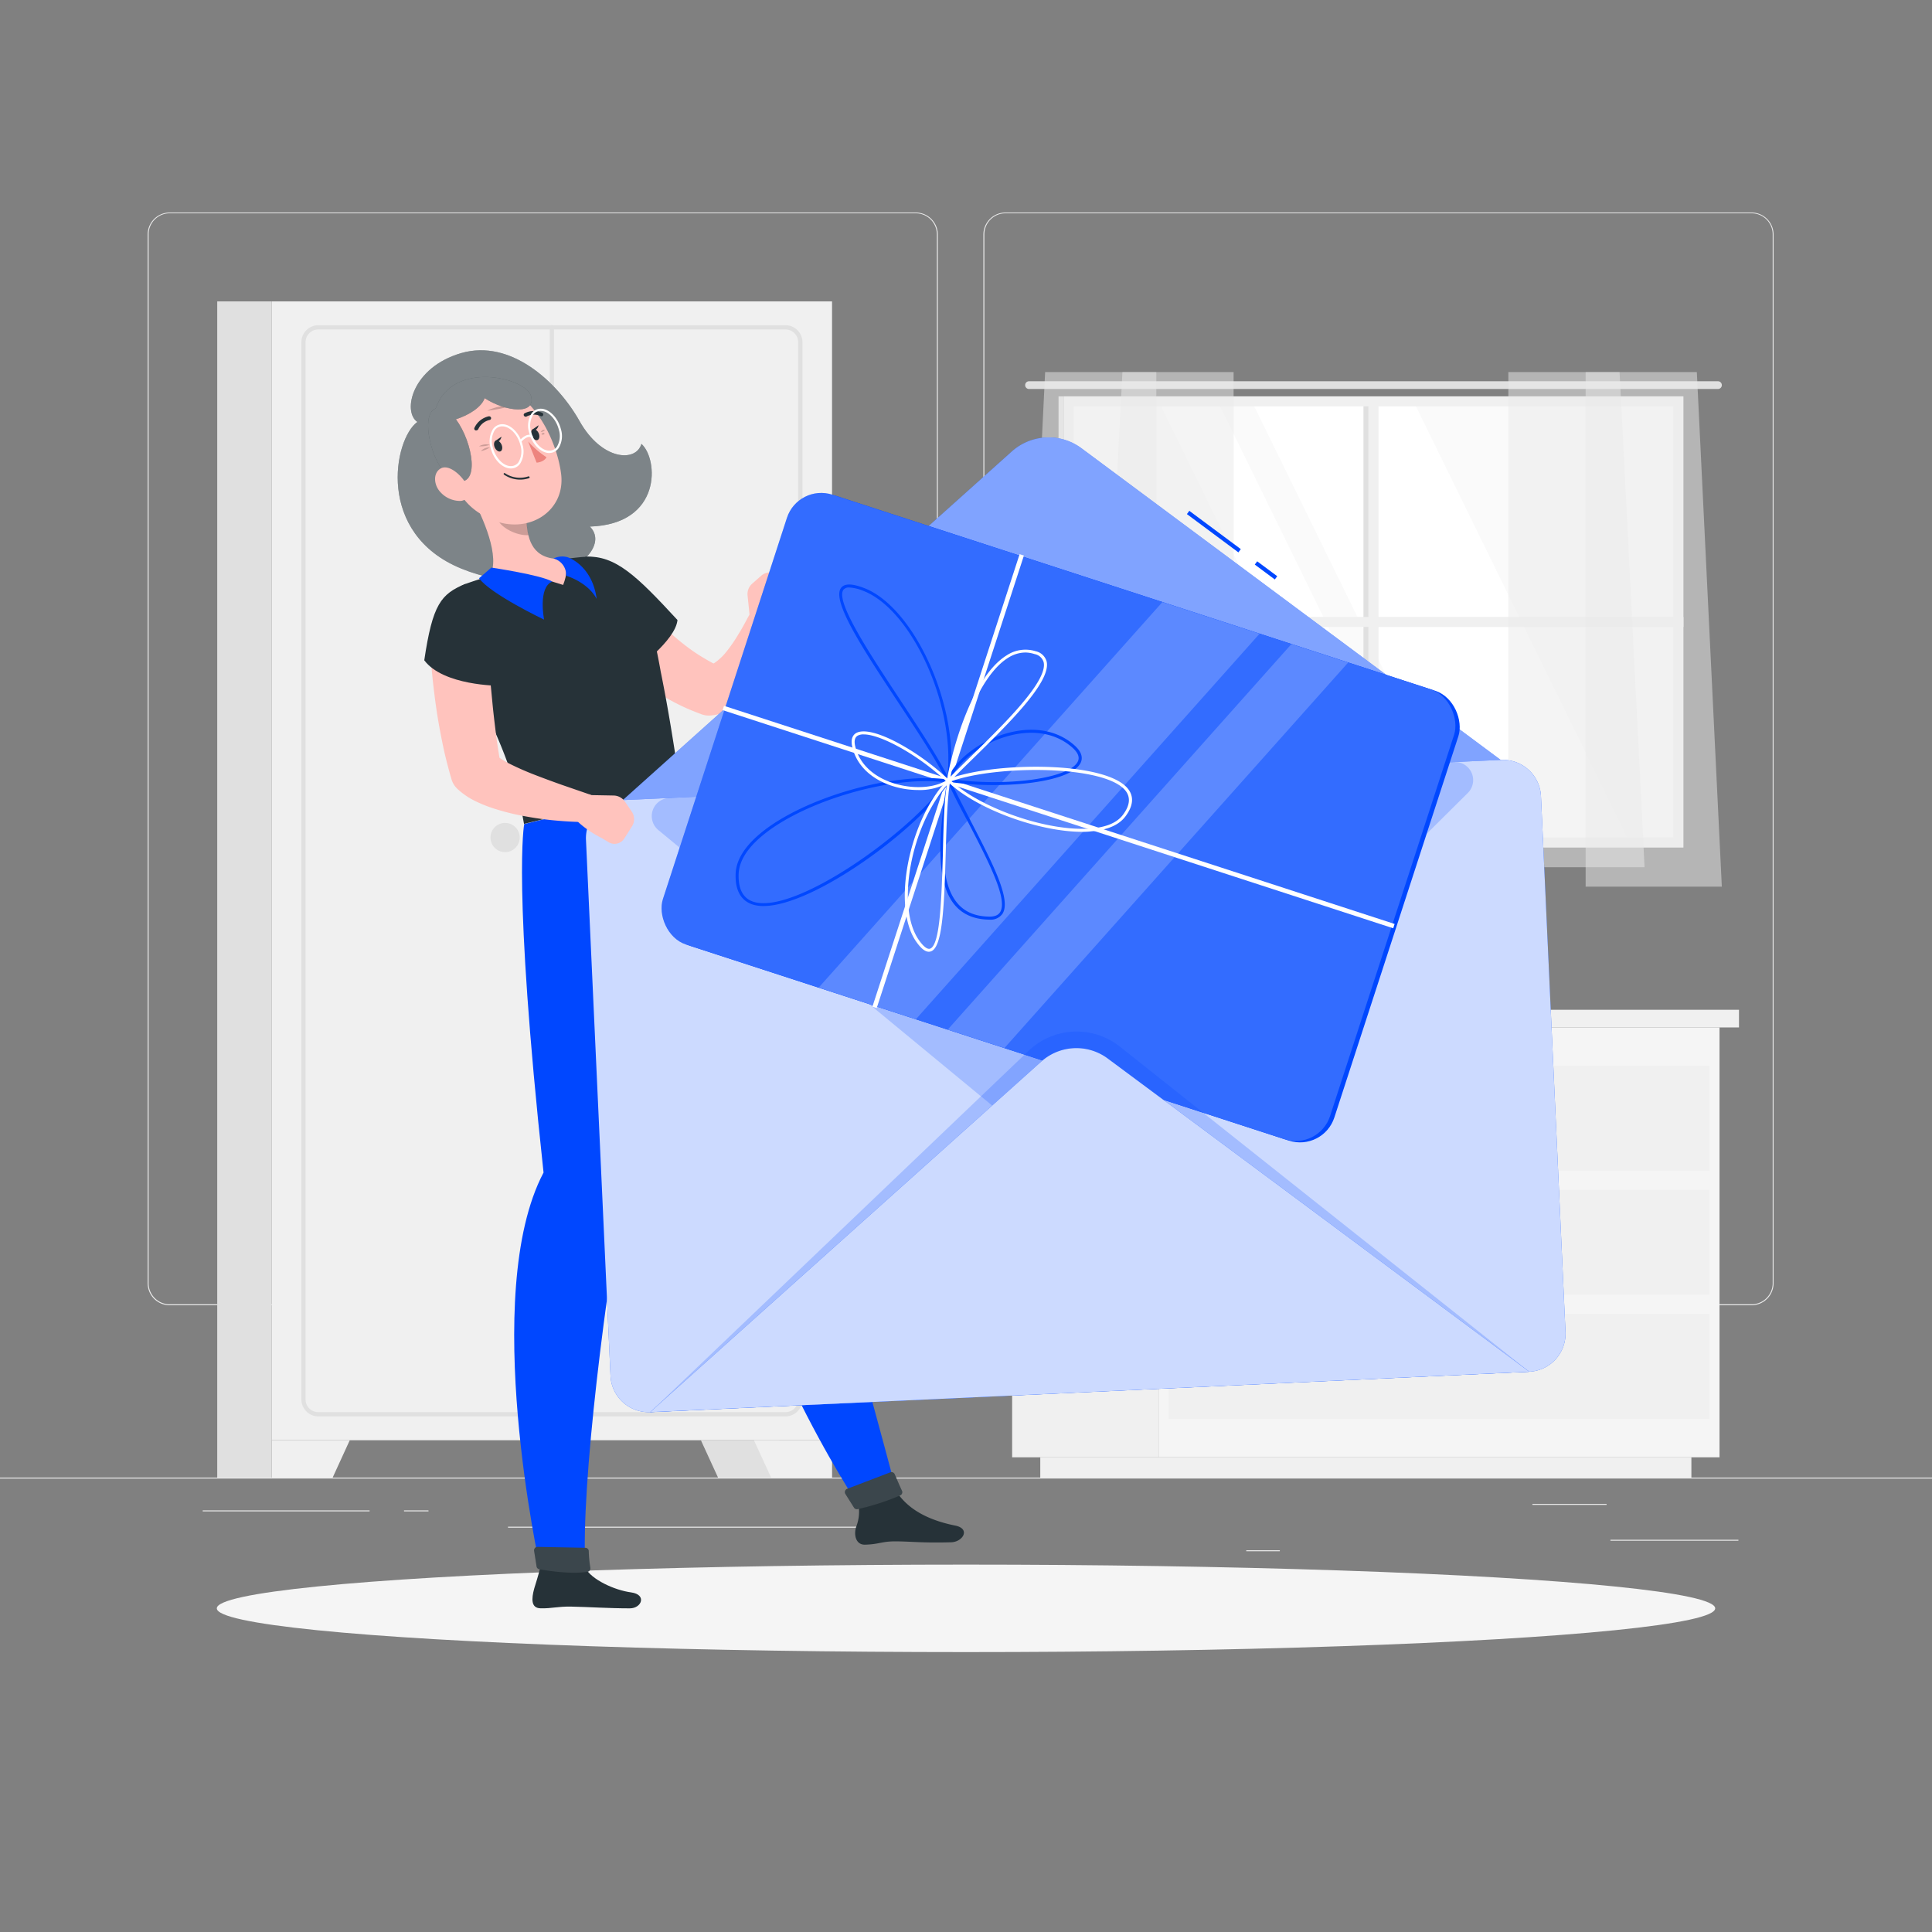 <svg xmlns="http://www.w3.org/2000/svg" viewBox="0 0 500 500"><rect x="0" y="0" width="500" height="500" fill="#808080" stroke="none"/><g id="freepik--background-complete--inject-29"><rect y="382.4" width="500" height="0.25" style="fill:#ebebeb"></rect><rect x="416.78" y="398.49" width="33.12" height="0.25" style="fill:#ebebeb"></rect><rect x="322.53" y="401.21" width="8.69" height="0.25" style="fill:#ebebeb"></rect><rect x="396.59" y="389.21" width="19.19" height="0.25" style="fill:#ebebeb"></rect><rect x="52.46" y="390.89" width="43.19" height="0.25" style="fill:#ebebeb"></rect><rect x="104.56" y="390.89" width="6.33" height="0.25" style="fill:#ebebeb"></rect><rect x="131.47" y="395.11" width="93.68" height="0.25" style="fill:#ebebeb"></rect><path d="M237,337.8H43.91a5.71,5.71,0,0,1-5.7-5.71V60.66A5.71,5.71,0,0,1,43.91,55H237a5.71,5.71,0,0,1,5.71,5.71V332.09A5.71,5.71,0,0,1,237,337.8ZM43.91,55.2a5.46,5.46,0,0,0-5.45,5.46V332.09a5.46,5.46,0,0,0,5.45,5.46H237a5.47,5.47,0,0,0,5.46-5.46V60.66A5.47,5.47,0,0,0,237,55.2Z" style="fill:#ebebeb"></path><path d="M453.31,337.8H260.21a5.72,5.72,0,0,1-5.71-5.71V60.66A5.72,5.72,0,0,1,260.21,55h193.1A5.71,5.71,0,0,1,459,60.66V332.09A5.71,5.71,0,0,1,453.31,337.8ZM260.21,55.2a5.47,5.47,0,0,0-5.46,5.46V332.09a5.47,5.47,0,0,0,5.46,5.46h193.1a5.47,5.47,0,0,0,5.46-5.46V60.66a5.47,5.47,0,0,0-5.46-5.46Z" style="fill:#ebebeb"></path><rect x="276.77" y="104.09" width="157.39" height="113.75" style="fill:#fafafa"></rect><polygon points="421.68 217.83 365.92 104.09 324.07 104.09 379.83 217.83 421.68 217.83" style="fill:#fff"></polygon><polygon points="371 217.83 315.24 104.09 299.97 104.09 355.74 217.83 371 217.83" style="fill:#fff"></polygon><path d="M266.31,98.67h178.3a1,1,0,0,1,1,1h0a1,1,0,0,1-1,1H266.31a1,1,0,0,1-1-1h0A1,1,0,0,1,266.31,98.67Z" style="fill:#e0e0e0"></path><rect x="354.16" y="103.75" width="2.6" height="114.42" style="fill:#f0f0f0"></rect><rect x="352.86" y="103.75" width="1.3" height="114.42" style="fill:#e0e0e0"></rect><rect x="354.16" y="80.75" width="2.6" height="160.42" transform="translate(194.5 516.42) rotate(-90)" style="fill:#f0f0f0"></rect><path d="M275.25,216.75h0V102.57H435.67V216.75h0v2.6H275.25Zm157.82,0V105.17H277.85V216.75Z" style="fill:#f0f0f0"></path><rect x="273.95" y="102.57" width="1.3" height="116.78" style="fill:#e0e0e0"></rect><polygon points="319.26 96.29 319.26 224.44 284.02 224.44 290.48 96.29 319.26 96.29" style="fill:#ebebeb;opacity:0.5"></polygon><polygon points="299.26 96.29 299.26 229.47 264.02 229.47 270.48 96.29 299.26 96.29" style="fill:#ebebeb;opacity:0.5"></polygon><polygon points="390.36 96.29 390.36 224.44 425.61 224.44 419.14 96.29 390.36 96.29" style="fill:#ebebeb;opacity:0.5"></polygon><polygon points="410.36 96.29 410.36 229.47 445.61 229.47 439.14 96.29 410.36 96.29" style="fill:#ebebeb;opacity:0.5"></polygon><rect x="70.31" y="78" width="145.03" height="294.73" transform="translate(285.64 450.73) rotate(180)" style="fill:#f0f0f0"></rect><path d="M203.29,366.56H82.36A4.39,4.39,0,0,1,78,362.18V88.55a4.39,4.39,0,0,1,4.39-4.38H203.29a4.39,4.39,0,0,1,4.38,4.38V362.18A4.39,4.39,0,0,1,203.29,366.56ZM82.36,85.27a3.29,3.29,0,0,0-3.28,3.28V362.18a3.28,3.28,0,0,0,3.28,3.28H203.29a3.28,3.28,0,0,0,3.28-3.28V88.55a3.29,3.29,0,0,0-3.28-3.28Z" style="fill:#e0e0e0"></path><polygon points="70.31 382.4 86.09 382.4 90.52 372.73 70.31 372.73 70.31 382.4" style="fill:#f0f0f0"></polygon><polygon points="201.61 382.4 185.83 382.4 181.39 372.73 201.61 372.73 201.61 382.4" style="fill:#e0e0e0"></polygon><polygon points="215.34 382.4 199.56 382.4 195.12 372.73 215.34 372.73 215.34 382.4" style="fill:#f0f0f0"></polygon><rect x="56.22" y="78" width="14.09" height="304.4" style="fill:#e0e0e0"></rect><path d="M142.82,366.56a.55.55,0,0,1-.55-.55V84.72a.55.55,0,0,1,.55-.55.55.55,0,0,1,.55.55V366A.54.54,0,0,1,142.82,366.56Z" style="fill:#e0e0e0"></path><circle cx="130.72" cy="216.75" r="3.78" style="fill:#e0e0e0"></circle><circle cx="154.92" cy="216.75" r="3.78" style="fill:#e0e0e0"></circle><rect x="261.94" y="265.9" width="37.88" height="111.25" style="fill:#f0f0f0"></rect><rect x="269.22" y="377.15" width="168.51" height="5.25" style="fill:#f0f0f0"></rect><rect x="299.82" y="265.9" width="145.18" height="111.25" transform="translate(744.83 643.05) rotate(180)" style="fill:#f5f5f5"></rect><rect x="302.46" y="307.94" width="139.91" height="27.17" transform="translate(744.83 643.05) rotate(180)" style="fill:#f0f0f0"></rect><rect x="302.46" y="340.07" width="139.91" height="27.17" transform="translate(744.83 707.3) rotate(180)" style="fill:#f0f0f0"></rect><rect x="302.46" y="275.81" width="139.91" height="27.17" transform="translate(744.83 578.8) rotate(180)" style="fill:#f0f0f0"></rect><rect x="299.82" y="261.33" width="150.23" height="4.57" style="fill:#f0f0f0"></rect><rect x="256.65" y="261.33" width="43.17" height="4.57" transform="translate(556.47 527.23) rotate(180)" style="fill:#e6e6e6"></rect></g><g id="freepik--Shadow--inject-29"><ellipse id="freepik--path--inject-29" cx="250" cy="416.24" rx="193.89" ry="11.32" style="fill:#f5f5f5"></ellipse></g><g id="freepik--Character--inject-29"><path d="M108,109.2c-3.91-2.71-1.37-14.15,11.4-17.83S144.3,98.84,150,109s14.6,10.72,16,5.88c4.39,3.84,5.44,20.79-13.34,21.4,6.58,6.59-11,19.94-33.23,10.89S101.87,113.67,108,109.2Z" style="fill:#263238"></path><path d="M108,109.2c-3.91-2.71-1.37-14.15,11.4-17.83S144.3,98.84,150,109s14.6,10.72,16,5.88c4.39,3.84,5.44,20.79-13.34,21.4,6.58,6.59-11,19.94-33.23,10.89S101.87,113.67,108,109.2Z" style="fill:#fff;opacity:0.4"></path><path d="M163,416.24c-5.5,0-10.77-.37-15.1-.45-3.7-.07-5,.51-8,.44-2.49-.05-2.39-2.43-1.63-5.17.39-1.38,1-3.06,1.51-5.28h11.7c1.59,3,7.5,5.75,11.84,6.33C167.47,412.67,166.07,416.24,163,416.24Z" style="fill:#263238"></path><path d="M246.15,399.14c-7.57.2-10.13-.21-14.39-.24-3.65,0-4.19.76-7.89.86-2.44.07-3-2.67-2.24-4.76a10.7,10.7,0,0,0,.56-5.48l9.89-3.34c1.63,2.27,5.06,6.62,15.14,8.64C251.26,395.64,249.18,399.06,246.15,399.14Z" style="fill:#263238"></path><path d="M176,203.41s17.74,48.32,27.62,80.09c9.34,31.13,28.45,102.68,28.45,102.68.36,1.63-8.13,3.79-9.89,3.34,0,0-31.37-46.44-39.17-98.73C154.36,254.47,140.81,212,140.81,212Z" style="fill:#0047FF"></path><path d="M165.45,206s2.78,64.38-2.79,94.89c-5.84,32-12.41,83.87-11.17,104.92-1.81,1.05-8.14,1.11-11.7,0,0,0-15.69-70.92.88-102.35-8.08-74.75-5-90.21-5-90.21Z" style="fill:#0047FF"></path><path d="M152.37,401.4a30.4,30.4,0,0,0,.41,4.32.9.9,0,0,1-.76,1.06c-4.28.69-10.47-.3-12.44-.66a.87.87,0,0,1-.72-.74l-.64-4.05a.9.9,0,0,1,.91-1l12.36.24A.89.89,0,0,1,152.37,401.4Z" style="fill:#263238"></path><path d="M152.37,401.4a30.4,30.4,0,0,0,.41,4.32.9.9,0,0,1-.76,1.06c-4.28.69-10.47-.3-12.44-.66a.87.87,0,0,1-.72-.74l-.64-4.05a.9.9,0,0,1,.91-1l12.36.24A.89.89,0,0,1,152.37,401.4Z" style="fill:#fff;opacity:0.1"></path><path d="M231.55,381.53c.44,1,1.23,2.9,1.87,4.25A.91.91,0,0,1,233,387a62.93,62.93,0,0,1-11,3.56.88.88,0,0,1-1-.4l-2.21-3.52a.9.9,0,0,1,.44-1.32l11.09-4.24A.9.9,0,0,1,231.55,381.53Z" style="fill:#263238"></path><path d="M231.55,381.53c.44,1,1.23,2.9,1.87,4.25A.91.91,0,0,1,233,387a62.93,62.93,0,0,1-11,3.56.88.88,0,0,1-1-.4l-2.21-3.52a.9.9,0,0,1,.44-1.32l11.09-4.24A.9.9,0,0,1,231.55,381.53Z" style="fill:#fff;opacity:0.1"></path><path d="M162.68,151.29l.44.65.55.79c.39.53.78,1.08,1.19,1.61.82,1.07,1.66,2.14,2.55,3.17a71.52,71.52,0,0,0,5.64,5.9,61.35,61.35,0,0,0,6.27,5.08,52.73,52.73,0,0,0,6.87,4l-2.93-.5a.92.92,0,0,0,.57,0,3.22,3.22,0,0,0,1.19-.5,14.31,14.31,0,0,0,3.11-3,38.6,38.6,0,0,0,3-4.4c1-1.56,1.9-3.34,2.76-4.9l.17-.31a3.68,3.68,0,0,1,6.9,2,38.16,38.16,0,0,1-1.07,6.68,36,36,0,0,1-2.3,6.57,23.53,23.53,0,0,1-4.43,6.53,16.84,16.84,0,0,1-3.86,2.89,14.05,14.05,0,0,1-5.28,1.61,5.56,5.56,0,0,1-2.45-.3l-.49-.19a55.37,55.37,0,0,1-9.35-4.47c-1.49-.88-2.91-1.84-4.32-2.82s-2.72-2.06-4-3.15a66.79,66.79,0,0,1-7.23-7.14c-1.11-1.29-2.19-2.59-3.2-4-.51-.69-1-1.39-1.49-2.11l-.72-1.11-.37-.59-.42-.7a7.34,7.34,0,0,1,12.38-7.88Z" style="fill:#ffc3bd"></path><path d="M151.5,144.08c7.79-.41,13.28,4.95,23.83,16.38-.5,5.34-10.93,12.87-10.93,12.87S141.55,156.69,151.5,144.08Z" style="fill:#263238"></path><path d="M166.74,155.31A186.31,186.31,0,0,1,171,173.85c1.64,8.1,3,16.12,5,29.56l-40.39,9.81c-2-11.57-6.43-24.21-19.9-48.05A9.7,9.7,0,0,1,120.8,151c1.56-.55,3.22-1.1,5-1.6a131.86,131.86,0,0,1,18.33-4.46c2-.3,4.17-.55,6.21-.76A15.65,15.65,0,0,1,166.74,155.31Z" style="fill:#263238"></path><path d="M122,128.4c3,5.52,7.62,15.85,4.74,20.72,0,0,5.39-2.2,19,2.26,2.24-5.76-.7-6.71-.7-6.71-7.08.05-8.46-4.78-8.77-9.56Z" style="fill:#ffc3bd"></path><path d="M142.93,150.51c-3.77,1.5-2.12,9.85-2.12,9.85s-13.9-6.62-16.83-10.71l3.18-2.76S140.1,148.81,142.93,150.51Z" style="fill:#0047FF"></path><path d="M146.5,149s5.55,1.57,7.92,6c-1.19-8.82-7.52-10.79-7.52-10.79a5.15,5.15,0,0,0-3.66.34A4.32,4.32,0,0,1,146.5,149Z" style="fill:#0047FF"></path><path d="M127.85,131.14l8.47,4a19.19,19.19,0,0,0,.46,3.34c-2.62.25-6.95-1.62-8.06-4.14A9.05,9.05,0,0,1,127.85,131.14Z" style="opacity:0.2"></path><path d="M114.1,117.79c4.1,9.09,5.65,13,12.19,16.26,9.85,4.89,20.2-1.48,18.92-11.45-1.16-9-7.68-22.34-18.26-23.1A12.78,12.78,0,0,0,114.1,117.79Z" style="fill:#ffc3bd"></path><path d="M126.74,115.12a3.65,3.65,0,0,0-2.76.38A7.06,7.06,0,0,0,126.74,115.12Z" style="opacity:0.2"></path><path d="M126.78,115.79a3,3,0,0,0-2.33.95A5.88,5.88,0,0,0,126.78,115.79Z" style="opacity:0.2"></path><path d="M139.93,111.79s.58-.82,1.09-.44A1.53,1.53,0,0,1,139.93,111.79Z" style="opacity:0.2"></path><path d="M140.11,112.4s.46-.74.85-.12A.74.74,0,0,1,140.11,112.4Z" style="opacity:0.2"></path><path d="M134,104.59s-5.33.27-7.87,1.71A43.24,43.24,0,0,0,134,104.59Z" style="opacity:0.2"></path><path d="M128,115.72c.31.78,1,1.27,1.48,1.11s.66-.93.35-1.7-1-1.28-1.48-1.12S127.7,114.94,128,115.72Z" style="fill:#263238"></path><path d="M137.6,112.78c.31.78,1,1.28,1.48,1.11s.67-.92.36-1.7-1-1.28-1.49-1.12S137.29,112,137.6,112.78Z" style="fill:#263238"></path><path d="M137.75,111.19l1.64-1.14S139,111.82,137.75,111.19Z" style="fill:#263238"></path><path d="M136.68,114.26a24.81,24.81,0,0,0,4.75,4.07c-.64,1.29-2.55,1.41-2.55,1.41Z" style="fill:#ed847e"></path><path d="M135.57,124.06a8.13,8.13,0,0,0,1.35-.31.22.22,0,0,0,.13-.3.26.26,0,0,0-.32-.16,6.94,6.94,0,0,1-6-.79.24.24,0,0,0-.34,0,.24.24,0,0,0,.06.34A7.36,7.36,0,0,0,135.57,124.06Z" style="fill:#263238"></path><path d="M137.41,102.43c-1.36-4.68-20.33-9.36-24.66,3.29-4.49,1.47-.6,17.1,5.24,18.71,6.35,1.75,4.48-9.84,0-15.93,3.47-1.08,6.71-3.24,7.43-5.46C130.9,106.6,138.87,107.47,137.41,102.43Z" style="fill:#263238"></path><path d="M137.41,102.43c-1.36-4.68-20.33-9.36-24.66,3.29-4.49,1.47-.6,17.1,5.24,18.71,6.35,1.75,4.48-9.84,0-15.93,3.47-1.08,6.71-3.24,7.43-5.46C130.9,106.6,138.87,107.47,137.41,102.43Z" style="fill:#fff;opacity:0.4"></path><path d="M114.07,127.46a6.85,6.85,0,0,0,5.09,2.18c2.36-.13,2.49-2.92,1-5.17-1.38-2-4.26-4.4-6.21-3.17S112.27,125.63,114.07,127.46Z" style="fill:#ffc3bd"></path><path d="M123.47,111.33a.52.52,0,0,0,.31-.27,4.24,4.24,0,0,1,2.89-2.36.49.49,0,0,0,.42-.57.54.54,0,0,0-.63-.38,5.34,5.34,0,0,0-3.69,3,.47.47,0,0,0,.3.63A.61.61,0,0,0,123.47,111.33Z" style="fill:#263238"></path><path d="M140.31,107.7a.44.44,0,0,0,.25-.25.48.48,0,0,0-.28-.62,5.13,5.13,0,0,0-4.54.15.44.44,0,0,0-.11.65.52.52,0,0,0,.69.14,4.1,4.1,0,0,1,3.6-.08A.53.53,0,0,0,140.31,107.7Z" style="fill:#263238"></path><path d="M132.21,121.24c-2.18,0-4.49-2.31-5.23-5.31a6,6,0,0,1,.59-4.86,2.93,2.93,0,0,1,2.15-1.27c2.27-.21,4.73,2.17,5.51,5.3h0a6,6,0,0,1-.6,4.86,2.91,2.91,0,0,1-2.15,1.27ZM130,110.34h-.23a2.41,2.41,0,0,0-1.74,1,5.44,5.44,0,0,0-.51,4.4c.71,2.87,2.92,5.07,4.91,4.88a2.36,2.36,0,0,0,1.75-1,5.51,5.51,0,0,0,.51-4.4C134,112.47,131.94,110.34,130,110.34Z" style="fill:#fff"></path><path d="M142.15,117.24c-2.18,0-4.48-2.32-5.23-5.32a6.05,6.05,0,0,1,.59-4.85,2.93,2.93,0,0,1,2.16-1.28c2.25-.21,4.72,2.18,5.5,5.3a6,6,0,0,1-.59,4.86,2.92,2.92,0,0,1-2.16,1.27Zm-2.2-10.9h-.23a2.35,2.35,0,0,0-1.75,1,5.43,5.43,0,0,0-.51,4.4c.72,2.87,2.92,5.06,4.91,4.88a2.35,2.35,0,0,0,1.75-1,5.44,5.44,0,0,0,.51-4.4h0C143.94,108.47,141.88,106.34,140,106.34Z" style="fill:#fff"></path><path d="M134.65,114.46a.29.29,0,0,1-.18-.07.27.27,0,0,1,0-.39c.08-.09,1.88-2.18,3.28-1.24a.27.27,0,1,1-.3.46c-1-.65-2.54,1.12-2.55,1.14A.32.32,0,0,1,134.65,114.46Z" style="fill:#fff"></path><path d="M128.15,114.13,129.8,113S129.43,114.76,128.15,114.13Z" style="fill:#263238"></path><path d="M197,149l-2.33,2.05a3.6,3.6,0,0,0-1.2,3.07l.56,5.42a6.71,6.71,0,0,0,3.38,5.17l1.17.66c4.09-3.13,6.21-9.54,6.21-9.54l.8-1.75a3,3,0,0,0-1.4-4l-3.46-1.64A3.46,3.46,0,0,0,197,149Z" style="fill:#ffc3bd"></path><path d="M126,165.3l.67,8.21c.22,2.77.5,5.53.76,8.28s.59,5.48.93,8.2.77,5.38,1.24,8l-1.71-3.09a6.54,6.54,0,0,0,1.49,1.29,23.28,23.28,0,0,0,2.67,1.55c2,1,4.17,1.95,6.43,2.82s4.58,1.73,6.93,2.56l7.07,2.44.09,0a3.69,3.69,0,0,1-1.2,7.17c-2.72,0-5.32-.17-8-.42s-5.28-.64-7.94-1.14a60.57,60.57,0,0,1-8.09-2.08,33.93,33.93,0,0,1-4.25-1.73,18.7,18.7,0,0,1-4.7-3.19,5.52,5.52,0,0,1-1.55-2.52l-.16-.56c-.84-2.93-1.58-5.85-2.17-8.77s-1.14-5.84-1.56-8.75-.78-5.84-1.08-8.76-.49-5.8-.58-8.86a7.35,7.35,0,0,1,14.67-.83Z" style="fill:#ffc3bd"></path><path d="M120.44,151.11c-6.33,2.62-8.48,5.26-10.64,19.77,4.92,6.59,19.28,6.59,19.28,6.59S128,158.59,120.44,151.11Z" style="fill:#263238"></path><rect x="327.11" y="144.37" width="1.05" height="6.46" transform="translate(13.71 322.48) rotate(-53.37)" style="fill:#0047FF"></rect><rect x="313.6" y="129.26" width="1.05" height="16.6" transform="translate(16.33 307.59) rotate(-53.37)" style="fill:#0047FF"></rect><path d="M261.83,116.86,155.49,212.17,275,206.69l119.5-5.47L279.87,116A14.27,14.27,0,0,0,261.83,116.86Z" style="fill:#0047FF"></path><path d="M261.83,116.86,155.49,212.17,275,206.69l119.5-5.47L279.87,116A14.27,14.27,0,0,0,261.83,116.86Z" style="fill:#fff;opacity:0.5"></path><path d="M395.78,355,168.25,365.46A9.86,9.86,0,0,1,158,356.09l-6.35-138.74A9.86,9.86,0,0,1,161,207.07l227.54-10.41A9.86,9.86,0,0,1,398.8,206l6.35,138.74A9.86,9.86,0,0,1,395.78,355Z" style="fill:#0047FF"></path><path d="M395.78,355,168.25,365.46A9.86,9.86,0,0,1,158,356.09l-6.35-138.74A9.86,9.86,0,0,1,161,207.07l227.54-10.41A9.86,9.86,0,0,1,398.8,206l6.35,138.74A9.86,9.86,0,0,1,395.78,355Z" style="fill:#fff;opacity:0.8"></path><path d="M276.2,302.16,170.39,214.83a4.69,4.69,0,0,1,2.77-8.31l101.6-4.65,101.6-4.66a4.69,4.69,0,0,1,3.52,8l-97.39,96.64A4.68,4.68,0,0,1,276.2,302.16Z" style="fill:#0047FF;opacity:0.2"></path><rect x="184.27" y="150.58" width="181.56" height="122.42" rx="9.34" transform="translate(79.01 -74.7) rotate(18.02)" style="fill:#0047FF"></rect><rect x="183.16" y="150.22" width="181.56" height="122.42" rx="9.34" transform="translate(78.84 -74.37) rotate(18.02)" style="fill:#0047FF"></rect><rect x="183.16" y="150.22" width="181.56" height="122.42" rx="9.34" transform="translate(78.84 -74.37) rotate(18.02)" style="fill:#fff;opacity:0.2"></rect><polygon points="237.02 263.79 211.87 255.6 300.83 155.81 325.99 163.99 237.02 263.79" style="fill:#fff;opacity:0.2"></polygon><polygon points="259.94 271.24 245.26 266.47 334.23 166.67 348.91 171.45 259.94 271.24" style="fill:#fff;opacity:0.2"></polygon><rect x="244.81" y="140.57" width="1.17" height="123.15" transform="translate(74.56 -65.99) rotate(18.02)" style="fill:#fff"></rect><rect x="273.38" y="120.18" width="1.17" height="182.5" transform="translate(559.78 16.33) rotate(108.02)" style="fill:#fff"></rect><path d="M245.39,202.53a.41.41,0,0,1-.35-.22c-2.45-5.21-7.39-12.68-12.62-20.59-8.93-13.51-17.36-26.27-14.73-29.61.88-1.11,2.76-1.12,5.75,0,13.29,4.86,25.19,31.56,22.34,50.11a.4.4,0,0,1-.33.33ZM219.8,152.05a1.79,1.79,0,0,0-1.49.54c-2.29,2.9,6.77,16.6,14.76,28.7,4.87,7.37,9.49,14.36,12.11,19.53,2.1-18.19-9.29-43.35-22-48A10.49,10.49,0,0,0,219.8,152.05Z" style="fill:#0047FF"></path><path d="M197.59,234.48a9.26,9.26,0,0,1-2.83-.4c-3-1-4.51-3.63-4.38-7.9.11-3.53,2.28-7.07,6.45-10.53,11.15-9.27,34.78-16,48.62-13.89a.37.37,0,0,1,.3.22.42.42,0,0,1,0,.38C237.42,214.78,210.5,234.48,197.59,234.48Zm42.19-32.34c-13.76,0-32.82,6.1-42.45,14.1-4,3.32-6.07,6.67-6.17,10-.12,3.88,1.17,6.28,3.84,7.14,10.64,3.41,40.64-17.92,49.72-30.9A36.83,36.83,0,0,0,239.78,202.14Z" style="fill:#0047FF"></path><path d="M256,238h-.25c-3.75-.11-6.67-1.4-8.69-3.83-5.37-6.45-3.81-20-1.93-32.27a.38.38,0,0,1,.33-.33.37.37,0,0,1,.4.22c1.66,3.53,3.58,7.22,5.42,10.8,5.62,10.85,10.47,20.23,8.17,23.88A3.76,3.76,0,0,1,256,238Zm-10.29-34.73c-1.77,11.73-3,24.42,2,30.4,1.89,2.28,4.55,3.45,8.12,3.55,1.51.05,2.49-.33,3-1.16,2.06-3.28-2.92-12.92-8.2-23.12C248.89,209.73,247.19,206.44,245.66,203.25Z" style="fill:#0047FF"></path><path d="M257.18,203.17a78.88,78.88,0,0,1-11.78-.85.42.42,0,0,1-.28-.19.44.44,0,0,1,0-.34c2.1-5.36,9.05-10.53,16.51-12.29,6.48-1.53,12.34-.3,16.51,3.46,2.11,1.9,2,3.46,1.54,4.43C277.85,201.21,267.74,203.17,257.18,203.17ZM246,201.62c14.34,2.1,30.87-.16,32.95-4.56.51-1.07.05-2.25-1.36-3.53-4-3.58-9.59-4.74-15.81-3.27C254.77,191.92,248.24,196.65,246,201.62Z" style="fill:#0047FF"></path><path d="M240.39,246.31c-1,0-2.06-.87-3.3-2.65-6.29-9-1.94-31.35,8.16-41.89a.38.38,0,0,1,.45-.08.39.39,0,0,1,.21.42c-.76,4.39-.95,11.33-1.16,18.68-.41,14.79-.9,24.55-3.9,25.45A1.83,1.83,0,0,1,240.39,246.31ZM245,203.25c-9.28,10.65-13.16,31.43-7.22,40,1.19,1.7,2.19,2.49,2.9,2.27,2.68-.8,3-13.51,3.34-24.72C244.16,214.07,244.34,207.7,245,203.25Z" style="fill:#fff"></path><path d="M280.1,215.28c-11.27,0-27.5-5.92-34.84-13a.37.37,0,0,1-.11-.36.35.35,0,0,1,.24-.28c11.69-4.54,41-4.76,46.6,2.59,1.52,2,1.27,4.39-.74,7.07-1.66,2.21-4.64,3.51-8.86,3.85C281.65,215.25,280.89,215.28,280.1,215.28Zm-33.85-13.1c7.95,7.22,25.24,13.12,36.08,12.23,4-.32,6.78-1.51,8.29-3.54,1.78-2.37,2-4.43.75-6.13C286.17,197.88,257.87,198,246.25,202.18Z" style="fill:#fff"></path><path d="M245.39,202.53a.35.35,0,0,1-.17,0,.4.4,0,0,1-.21-.42c1.55-8.9,6.79-27.15,15.54-32.52a8.8,8.8,0,0,1,7.45-1.06,3.76,3.76,0,0,1,2.86,2.63c1.28,5.3-10,16.29-19,25.12-2.3,2.25-4.47,4.37-6.19,6.17A.4.4,0,0,1,245.39,202.53Zm20-33.66a8.42,8.42,0,0,0-4.46,1.35C253.81,174.6,248.29,189,246,201c1.56-1.59,3.39-3.39,5.32-5.27,8.42-8.23,19.95-19.5,18.77-24.37a3,3,0,0,0-2.33-2.08A8,8,0,0,0,265.42,168.87Z" style="fill:#fff"></path><path d="M237.67,204.46a22.18,22.18,0,0,1-8.1-1.54c-4.83-1.93-8-5.34-9-9.61-.51-2.21.28-3.18,1-3.6,4-2.25,16.4,4.81,24,12.15a.38.38,0,0,1,.12.32.37.37,0,0,1-.17.28A14.62,14.62,0,0,1,237.67,204.46Zm-14.16-14.4a3.09,3.09,0,0,0-1.52.32c-.76.43-1,1.36-.66,2.75.92,4,3.95,7.24,8.53,9.07,5.12,2.05,11.28,2,14.9-.12C237.73,195.47,228,190.06,223.51,190.06Z" style="fill:#fff"></path><path d="M266.14,272l-97.89,93.51L282,360.25,395.78,355l-106-84.17A18,18,0,0,0,266.14,272Z" style="fill:#0047FF;opacity:0.2"></path><path d="M269.49,274.72,168.25,365.46,282,360.25,395.78,355,286.67,273.93A13.6,13.6,0,0,0,269.49,274.72Z" style="fill:#0047FF"></path><path d="M269.49,274.72,168.25,365.46,282,360.25,395.78,355,286.67,273.93A13.6,13.6,0,0,0,269.49,274.72Z" style="fill:#fff;opacity:0.8"></path><path d="M163.47,210l-1.75-2.56a3.61,3.61,0,0,0-2.91-1.56l-5.45-.1a6.72,6.72,0,0,0-5.53,2.73l-.8,1.09c2.62,4.44,8.72,7.3,8.72,7.3l1.65,1a3,3,0,0,0,4.17-.9l2.05-3.24A3.47,3.47,0,0,0,163.47,210Z" style="fill:#ffc3bd"></path></g></svg>